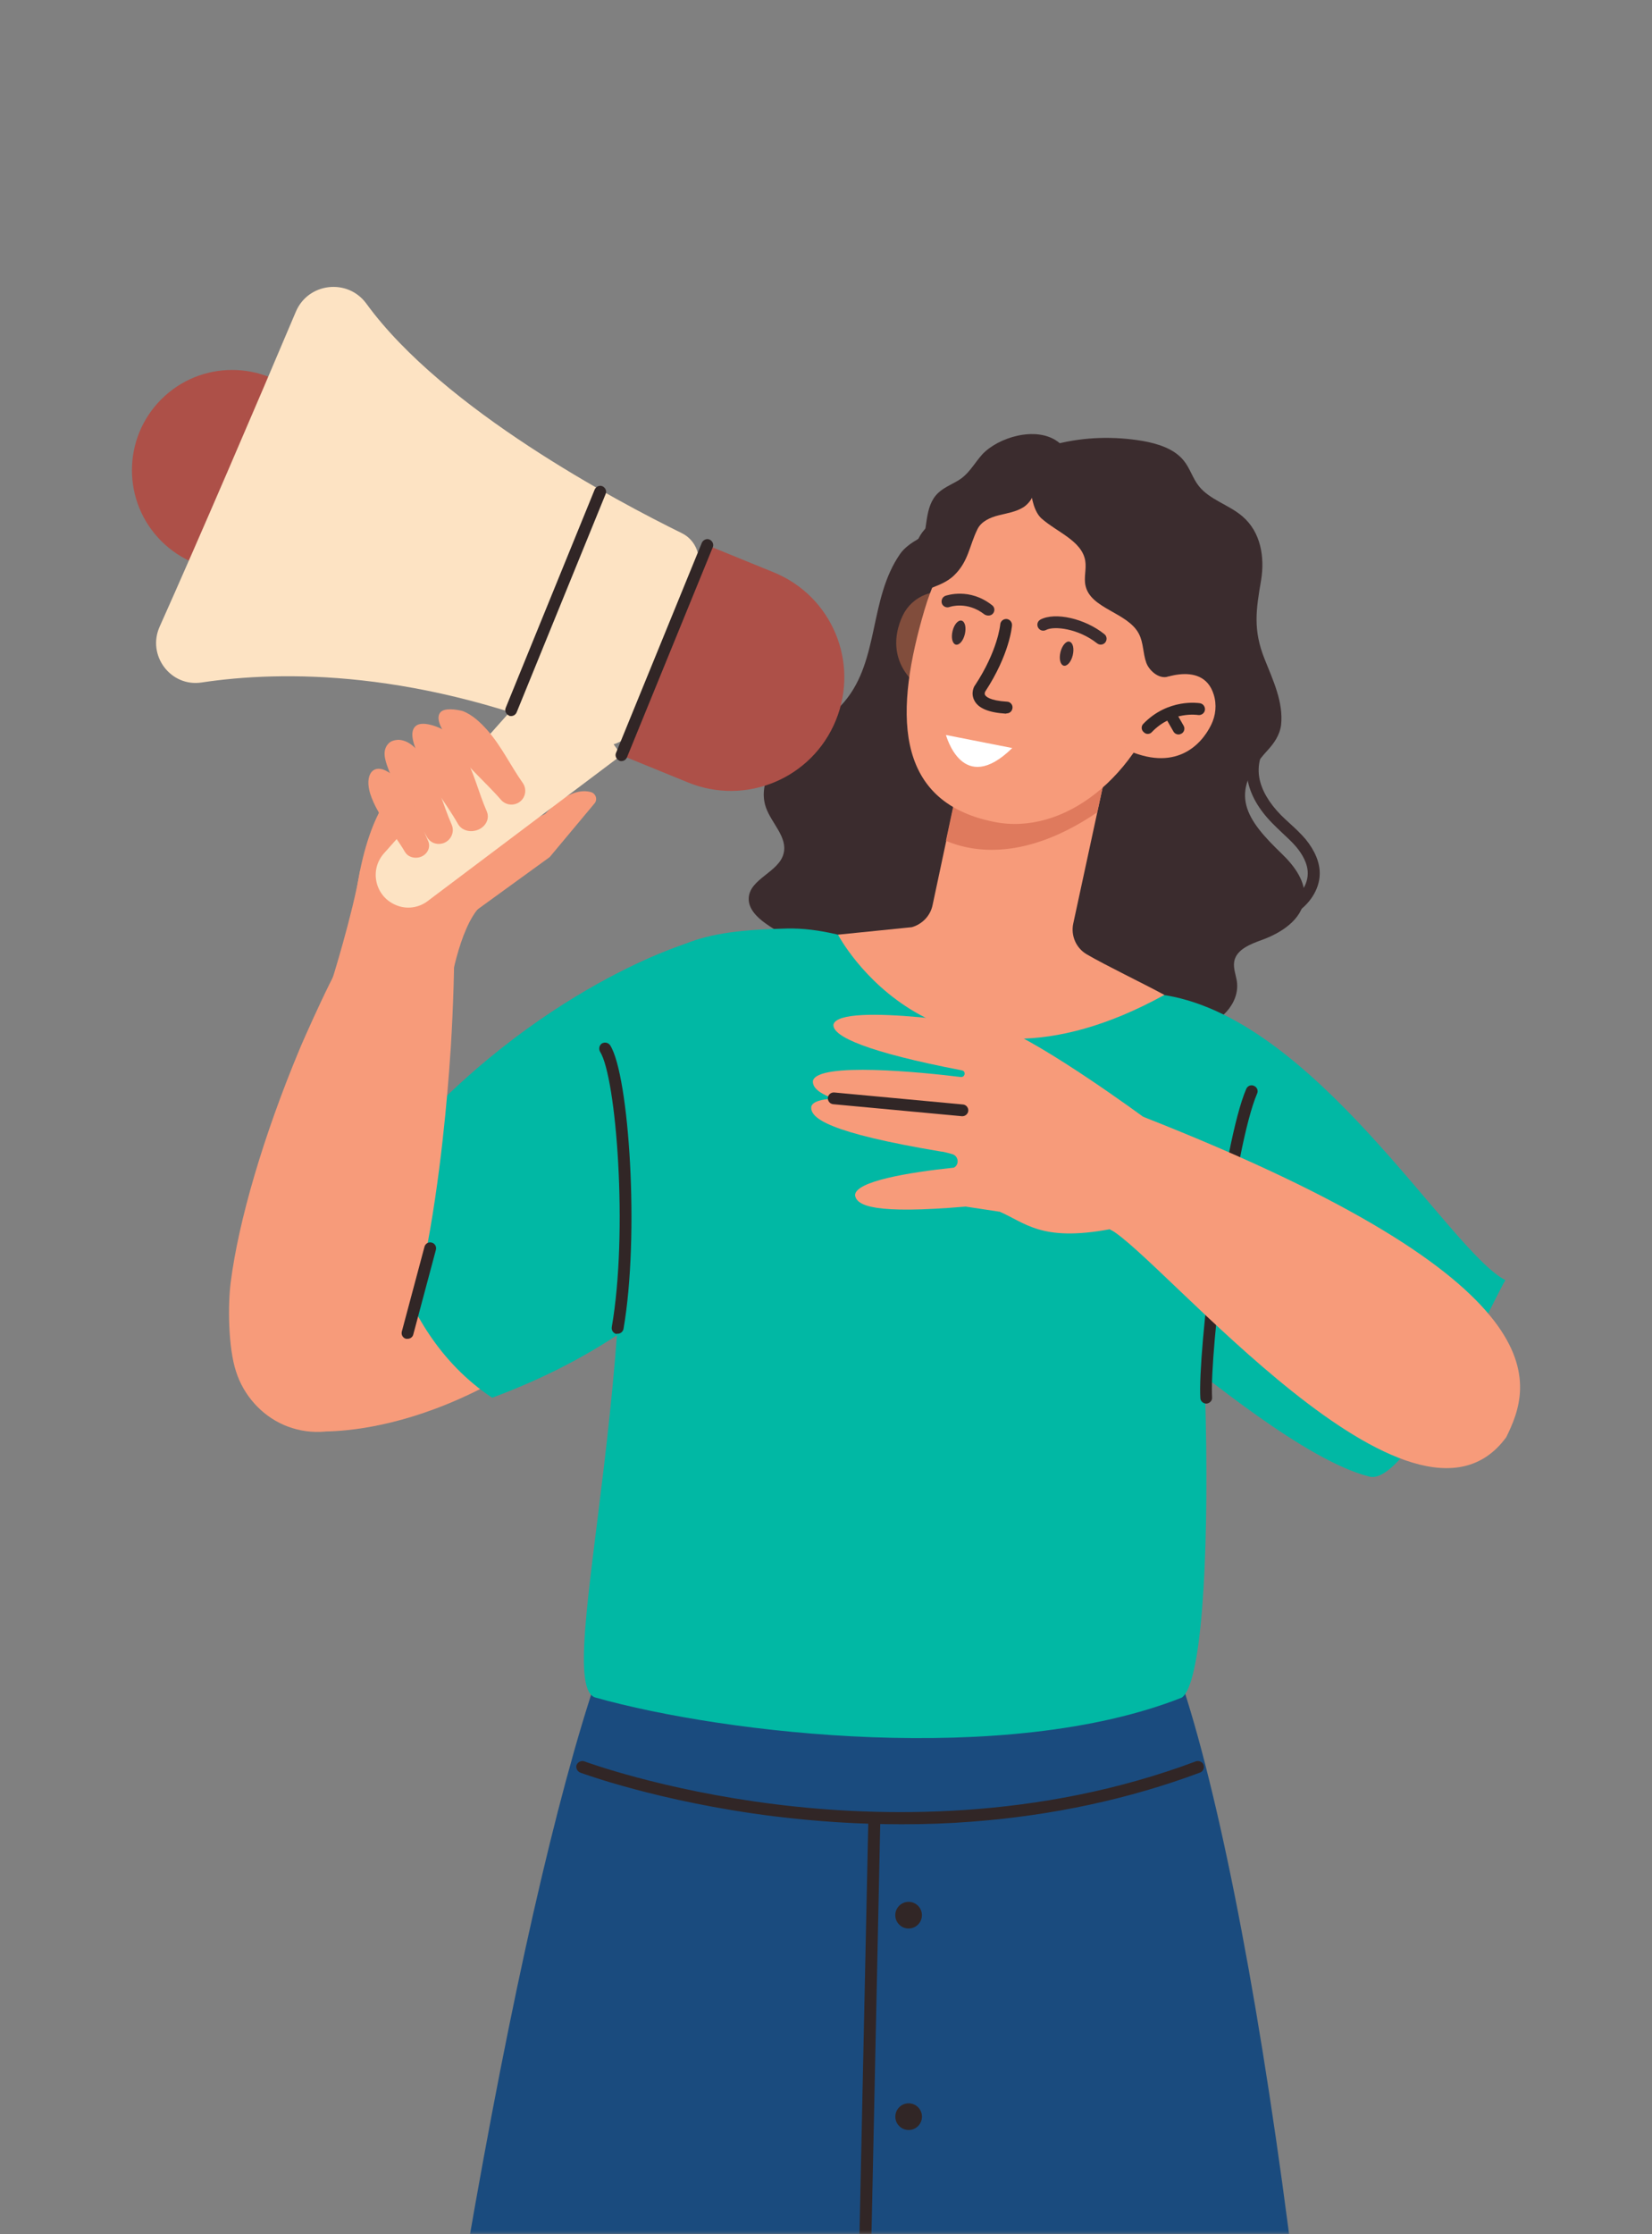 <svg width="620" height="838" viewBox="0 0 620 838" fill="none" xmlns="http://www.w3.org/2000/svg">
<rect x="0" y="0" width="620" height="838" fill="#808080" stroke="none"/>
<mask id="mask0_2446_425" style="mask-type:luminance" maskUnits="userSpaceOnUse" x="0" y="0" width="620" height="838">
<path d="M562.1 837.8H57.9C26.3 837.8 0.6 812.1 0.6 780.5V57.5C0.6 25.9 26.3 0.2 57.9 0.2H562C593.6 0.2 619.3 25.9 619.3 57.5V780.4C619.4 812.1 593.7 837.8 562.1 837.8Z" fill="white"/>
</mask>
<g mask="url(#mask0_2446_425)">
<path d="M396.7 166.5C407.1 163.9 418.1 163.6 428.8 165.4C434.5 166.4 440.6 168.3 444.2 172.7C446.6 175.6 447.6 179.4 449.9 182.3C454 187.5 461.2 189.3 466.3 193.7C473.2 199.6 474.7 209 473.3 217.6C471.4 228.7 470.2 236.2 474.6 247.2C477.8 255.2 481.7 263.4 480.8 271.9C480.3 275.8 478.1 278.9 475.5 281.7C460.9 297.7 467.6 307.3 481 320.2C485.8 324.8 490.3 330.8 489.5 337.4C488.5 345 480.9 349.9 473.8 352.5C469.4 354.1 464 356.1 463.2 360.7C462.8 363.2 463.8 365.6 464.2 368.1C465.4 376.5 457.7 384.1 449.4 385.7C441.1 387.3 432.6 384.2 425 380.5C417.4 376.8 409.9 372.4 401.6 370.9C385.8 368 373.7 374.4 358.4 366.2C354.3 364 350.5 361.3 346.2 359.6C337.3 356.2 327.3 357.9 317.8 357.3C306.8 356.6 296.1 352.7 287.2 346.3C284 344 280.8 340.8 281 336.9C281.3 329.6 292.4 327.2 294.1 320.1C295.6 314 289.6 308.9 287.5 303C284.5 294.7 289.8 285.6 296.5 279.8C303.2 274 311.3 269.9 317 263.1C330.1 247.5 326.1 224.7 337.8 207.8C341 203.2 347.8 200.7 352.7 197.8C358 194.6 363.1 195 367.4 190C371.9 184.7 373.1 177.2 378.3 172.5C382.6 167.9 390.2 168.1 396.7 166.5Z" fill="#3B2C2E"/>
<path d="M359.4 765.8C356.3 688.5 326.1 636.1 319.4 646.7C319.4 646.7 230.4 677.2 225.9 681C196.8 805.6 182.6 1059.2 182.6 1059.2C174 1134.5 162.2 1276.1 145.2 1352.5C142.1 1364 137.8 1375.4 132.2 1382.9C129.8 1386.1 124.1 1403.3 116.9 1409.9C124.5 1430.3 182.4 1397.7 194.7 1380.9C197.5 1339.6 266.6 1210.2 271 1068.8C281.9 1027.3 362.8 850.7 359.4 765.8Z" fill="#F79B7A"/>
<path d="M454.8 1382.3C450.3 1371.5 450.4 1366 449.8 1360.9C445.9 1282.3 457.4 1142.5 461.3 1067.6C461.3 1067.6 460.9 847.6 452.7 719.9C448.9 715.4 351 673.4 335.2 749.2C317.8 832.4 368.6 1019.9 372.6 1062.7C359.5 1204.1 397.9 1304.2 395 1381.8C395.9 1390.9 403.2 1402.8 403 1403C417.4 1423.1 477.2 1401.3 477.2 1401.3C454.1 1393.9 456.4 1386 454.8 1382.3Z" fill="#F79B7A"/>
<path d="M505.5 1078.8C492.8 844.8 458.7 646.2 430.4 600.7C307.3 612.8 262.2 549.8 238.6 593.6C209.2 648.3 172.5 828.4 142.6 1067.5C188.1 1096.7 388.8 1102.3 505.5 1078.8Z" fill="#1A4B7E"/>
<path d="M338.4 684.3C347.4 684.3 356.2 684 365 683.3C395.1 681 423.9 674.8 450.4 664.9C451.5 664.5 452.1 663.2 451.7 662C451.3 660.9 450 660.3 448.8 660.7C389.6 682.9 330.3 681.7 291 676.8C248.4 671.5 219.6 660.8 219.3 660.7C218.2 660.3 216.9 660.9 216.4 662C216 663.1 216.6 664.4 217.7 664.9C218 665 247.3 675.9 290.4 681.3C306.6 683.3 322.6 684.3 338.4 684.3Z" fill="#312626"/>
<path d="M319.5 1091.9C320.7 1091.9 321.7 1090.9 321.7 1089.7L330.4 682.1C330.4 680.9 329.5 679.9 328.2 679.8C327 679.8 326 680.7 325.9 682L317.2 1089.6C317.3 1090.9 318.3 1091.9 319.5 1091.9Z" fill="#312626"/>
<path d="M341 723.4C343.762 723.4 346 721.161 346 718.4C346 715.639 343.762 713.4 341 713.4C338.239 713.4 336 715.639 336 718.4C336 721.161 338.239 723.4 341 723.4Z" fill="#312626"/>
<path d="M344.554 797.512C346.506 795.56 346.506 792.394 344.554 790.441C342.601 788.489 339.435 788.489 337.483 790.441C335.53 792.394 335.53 795.56 337.483 797.512C339.435 799.465 342.601 799.465 344.554 797.512Z" fill="#312626"/>
<path d="M565 480.2C544 469.6 492.8 380.2 435.1 373C409.2 393.6 332.3 442.3 334.2 445.7C356.1 476.3 396.2 473.2 436.4 504.1C452 516 490.2 548 514 553.9C528.9 557.6 562.3 483.7 565 480.2Z" fill="#01B8A4"/>
<path d="M164.8 448.1L125.4 470.5L116.7 536.8C116.7 536.8 169.9 542.7 230.8 484.6C232.2 482.9 164.8 448.1 164.8 448.1Z" fill="#F79B7A"/>
<path d="M257.4 354C257.4 354 196.1 372.4 142.9 438C141.1 445.3 145.2 498.1 184.7 524.3C206.7 516.2 249.2 496.9 274.2 459.9C293.8 431 295.3 388 257.4 354Z" fill="#01B8A4"/>
<path d="M419.6 510.2C420.5 510.2 421.4 509.6 421.7 508.7C422.1 507.5 421.5 506.3 420.3 505.9L403 500.2C400.2 499.3 397.2 498.3 395.1 496.4C390.4 492.3 390.7 485 391 482C391.3 479.1 392 476.3 392.8 473.2C393.5 470.4 394.2 467.6 394.6 464.7C396.5 450.7 390.6 435.9 379.5 427C378.5 426.2 377.1 426.4 376.4 427.3C375.6 428.3 375.8 429.7 376.7 430.4C386.6 438.3 391.8 451.5 390.1 464.1C389.7 466.8 389.1 469.4 388.4 472.2C387.7 475.2 386.9 478.3 386.5 481.5C385.6 489.2 387.6 495.9 392.1 499.7C394.9 502.2 398.5 503.3 401.6 504.4L418.9 510.1C419.1 510.2 419.4 510.2 419.6 510.2Z" fill="#3B2C2E"/>
<path d="M169.2 392.7C170.1 377.7 170.6 362.8 170.5 347.9C170.4 331.5 144.7 366 130 358.8C128 357.8 112.6 393 112.5 393.4C98.7 426.4 89.5 458.2 86.6 480.9C85.5 489.2 85.6 505.5 88.6 514.5C91.4 523.3 98 530.8 106.5 534.5C115 538.2 125.4 538.2 133.1 533.1C161.5 514.1 168.2 407.2 169.2 392.7Z" fill="#F79B7A"/>
<path d="M437.7 376.2C437.5 376.1 401.6 372.9 369 371C346.1 362.8 319.6 347.7 295.2 348.3C262.8 349.1 248.5 353.2 227.9 377.2C248.3 494.9 205.8 632.5 223.6 636.8C272.4 650.5 378 662.7 443.5 636.8C458.1 627.2 454.9 455.7 437.7 376.2Z" fill="#01B8A4"/>
<path d="M452.7 526.5H452.8C454 526.4 455 525.4 454.9 524.2C453.9 507.5 463.3 430 471.8 410.2C472.3 409.1 471.8 407.8 470.6 407.3C469.5 406.8 468.2 407.3 467.7 408.5C459 428.7 449.4 507.6 450.5 524.6C450.6 525.6 451.6 526.5 452.7 526.5Z" fill="#312626"/>
<path d="M231.8 500.3C232.9 500.3 233.8 499.5 234 498.5C240.1 463.3 236.1 403.3 229 392.1C228.3 391.1 227 390.8 225.9 391.4C224.9 392.1 224.6 393.4 225.2 394.5C231.3 404.1 235.8 462.1 229.6 497.8C229.4 499 230.2 500.2 231.4 500.4C231.5 500.2 231.6 500.3 231.8 500.3Z" fill="#312626"/>
<path d="M153 502.2C154 502.2 154.9 501.5 155.1 500.6L163.6 468.8C163.9 467.6 163.2 466.4 162 466.1C160.8 465.8 159.6 466.5 159.3 467.7L150.8 499.5C150.5 500.7 151.2 501.9 152.4 502.2C152.6 502.2 152.8 502.2 153 502.2Z" fill="#312626"/>
<path d="M180.4 339.8C172 348.2 168.6 372 168.6 372L124.5 368C124.5 368 132.2 343.6 135.2 326.3C138.7 328.4 180.4 339.8 180.4 339.8Z" fill="#F79B7A"/>
<path d="M176.1 343.4L206.3 321.5L223.1 301.4C224.4 299.9 223.6 297.6 221.7 297.1C218.3 296.2 212.6 296.8 204.6 305.3C203.7 305.8 182.6 316.1 182.6 316.1L176.1 343.4Z" fill="#F79B7A"/>
<path d="M203.4 291.8C203.4 291.8 200.9 277.3 176.2 273.7C155.2 270.7 148.9 295.6 148.9 295.6C148.9 295.6 137.2 304.1 133.1 339.4C131.9 339.8 160.9 347.5 180.5 339.9C181 340.1 195.2 310.2 203.4 291.8Z" fill="#F79B7A"/>
<path d="M199.6 300.1L228.9 239.3C229.9 237.4 229.1 235 227.3 233.9C225.4 232.8 223.1 233.4 221.9 235.2L183.3 292.6L199.6 300.1Z" fill="#F9AF9D"/>
<path d="M153.1 325C153.7 325 154.4 324.7 154.8 324.2C169.4 306.9 191.1 311.7 192 311.9C193.2 312.2 194.4 311.4 194.7 310.2C195 309 194.2 307.8 193.1 307.5C192.1 307.3 167.9 301.8 151.5 321.3C150.7 322.2 150.8 323.6 151.8 324.4C152 324.8 152.6 325 153.1 325Z" fill="#423130"/>
<path d="M233.2 283.3L160.5 338C157.1 340.6 152.5 341.2 148.6 339.5C140.8 336.3 138.5 326.4 144.1 320.1L191.9 266.4C191.8 266.4 207.1 244.8 233.2 283.3Z" fill="#FDE3C3"/>
<path d="M113.706 202.957C128.39 188.273 128.39 164.466 113.706 149.783C99.023 135.099 75.216 135.099 60.532 149.783C45.849 164.466 45.849 188.273 60.532 202.957C75.216 217.64 99.023 217.64 113.706 202.957Z" fill="#AD5048"/>
<path d="M255.9 200C231.5 188 166.4 153.6 137.5 113.9C130.5 104.3 115.6 106 111 117C96.8 150.6 74.2 203.2 59.9 235.1C55.1 245.9 64.1 257.8 75.7 256C105.6 251.5 157.4 250.9 222.8 278.7C228.6 281.2 235.3 278.4 237.8 272.6C246.3 252.1 256.1 227.7 261.5 214.4C263.6 208.9 261.2 202.6 255.9 200Z" fill="#FDE3C3"/>
<path d="M290.4 214.7L265.4 204.5L233.2 283.3L258.2 293.5C280 302.4 304.8 292 313.7 270.2C322.6 248.4 312.2 223.6 290.4 214.7Z" fill="#AD5048"/>
<path d="M233.2 285.5C234.1 285.5 234.9 285 235.3 284.1L267.5 205.3C268 204.2 267.4 202.9 266.3 202.4C265.2 201.9 263.9 202.5 263.4 203.6L231.2 282.4C230.7 283.5 231.3 284.8 232.4 285.3C232.7 285.5 232.9 285.5 233.2 285.5Z" fill="#312626"/>
<path d="M191.8 268.6C192.7 268.6 193.5 268.1 193.9 267.2L227.3 185.3C227.8 184.2 227.2 182.9 226.1 182.4C225 181.9 223.7 182.5 223.2 183.6L189.8 265.5C189.3 266.6 189.9 267.9 191 268.4C191.2 268.6 191.5 268.6 191.8 268.6Z" fill="#312626"/>
<path d="M165.2 267.3C163.1 270 166.8 275 168.3 277.5C173.4 286.1 181.5 292.5 188 300C189.5 301.8 192.1 302.3 194.2 301.3C197.1 299.9 198 296.3 196.2 293.7C191.6 287.2 188.2 279.9 182.9 273.9C180.3 271 177.3 268.1 173.6 266.7C171.5 266.2 166.8 265.3 165.2 267.3Z" fill="#F79B7A"/>
<path d="M156.2 272.2C153.1 274.5 155.8 280.2 156.7 282.9C159.9 292.4 166.9 300.3 171.9 309.1C173.1 311.2 175.7 312.2 178.3 311.6C181.9 310.8 184 307.4 182.7 304.4C179.5 297.1 177.8 289.2 173.7 282.2C171.7 278.8 169.2 275.3 165.5 273.3C163.4 272.3 158.5 270.5 156.2 272.2Z" fill="#F79B7A"/>
<path d="M145.9 278.8C145.8 278.8 145.8 278.8 145.9 278.8C143.3 281.4 144.5 285 145.5 287.8C148.8 297.3 155.4 305.2 160.2 313.9C161.3 316 163.7 317 166 316.4C169.1 315.6 170.8 312.2 169.5 309.3C166.3 302 164.4 294.2 160.5 287.2C158.2 283.1 154.8 277.7 149.5 277.5C148.1 277.6 146.8 277.9 145.9 278.8Z" fill="#F79B7A"/>
<path d="M139 297.9C141.6 305.9 147.8 312.4 152 319.6C153 321.3 155.2 322.1 157.3 321.6C160.2 320.9 161.8 318 160.7 315.5C157.9 309.4 156.3 302.9 152.8 297.1C151.1 294.3 148.9 291.6 145.9 289.7C139.9 285.9 136.7 290.8 139 297.9Z" fill="#F79B7A"/>
<path d="M368.6 170.5C366 173.4 364.1 176.9 361 179.3C358.2 181.4 354.6 182.5 352.1 184.9C346.6 190.1 348.4 199 345.5 205.8C344.4 208.3 342.7 210.6 341.5 213.1C339.2 218 339 223.8 341.1 228.8C342.2 231.5 344.2 234.1 347.1 234.9C349.7 235.6 352.4 234.6 354.7 233.4C358.9 231.3 362.6 228.4 365.6 224.9C368.8 221.3 371.1 217.1 373.8 213.2C378.2 206.9 383.7 201.2 390 196.6C392.5 194.7 395.2 193 397.4 190.7C402.6 185 404.3 170.9 396.9 165.6C388.7 159.7 374.5 164.1 368.6 170.5Z" fill="#3B2C2E"/>
<path d="M364.8 238.1C364.8 238.1 360.9 218 347.4 223C343.7 224.4 340.6 227.2 338.9 230.7C335.2 238.2 332.9 252.3 351.5 261.9C350.8 262.7 364.8 238.1 364.8 238.1Z" fill="#814D3C"/>
<path d="M402.8 346.4L419.7 268.2L362.5 280.8L350 339.5C349.2 343.5 346.1 346.7 342.2 347.8L314.5 350.6C314.5 350.6 351 420.6 437 373.2C428.3 368.5 414.9 362.1 407.9 358C403.9 355.7 401.8 351 402.8 346.4Z" fill="#F79B7A"/>
<path d="M411.8 304.7L414 294.5C413.2 287.2 411.2 276.9 409.9 270.3L362.4 280.7L355 315.4C365.4 319.8 385 322.9 411.8 304.7Z" fill="#DF7A5D"/>
<path d="M438 255.8C427.3 292.2 398.8 313.5 373.1 308.3C334.4 300.6 336.2 265.4 346.9 229C357.6 192.6 386.6 169.1 411.8 176.5C437 184 448.7 219.5 438 255.8Z" fill="#F79B7A"/>
<path d="M398 244.6C397.4 247.1 397.9 249.3 399.2 249.7C400.5 250 402 248.3 402.6 245.8C403.2 243.3 402.7 241.1 401.4 240.7C400.2 240.3 398.6 242.1 398 244.6Z" fill="#3B2C2E"/>
<path d="M357.5 236.7C356.9 239.2 357.4 241.4 358.7 241.8C360 242.1 361.5 240.4 362.1 237.9C362.7 235.4 362.2 233.2 360.9 232.8C359.6 232.5 358.1 234.2 357.5 236.7Z" fill="#3B2C2E"/>
<path d="M413.1 241.8C413.8 241.8 414.4 241.5 414.8 241C415.6 240 415.4 238.6 414.5 237.9C407.2 232 396 229.5 390.5 232.4C389.4 233 389 234.3 389.6 235.4C390.2 236.5 391.5 236.9 392.6 236.3C395.6 234.7 404.8 235.8 411.7 241.3C412.1 241.6 412.6 241.8 413.1 241.8Z" fill="#3B2C2E"/>
<path d="M371 230.9C371.7 230.9 372.3 230.6 372.7 230.1C373.5 229.1 373.3 227.7 372.3 227C363.8 220.3 355.2 223.4 354.8 223.5C353.7 223.9 353.1 225.2 353.5 226.4C353.9 227.5 355.2 228.1 356.3 227.7C356.6 227.6 363 225.4 369.5 230.5C370 230.8 370.5 230.9 371 230.9Z" fill="#3B2C2E"/>
<path d="M377.8 267.6C379 267.6 379.9 266.7 380 265.5C380.1 264.3 379.1 263.2 377.9 263.2C371.3 262.8 370 261.2 369.7 260.7C369.4 260.2 369.7 259.6 369.7 259.5C378.9 245.5 379.8 235 379.8 234.6C379.9 233.4 379 232.3 377.8 232.2C376.6 232.1 375.5 233 375.4 234.2C375.4 234.3 374.5 244.1 365.9 257.1C365.9 257.1 365.9 257.2 365.8 257.2C365.6 257.5 364.2 260 365.7 262.8C367.2 265.7 371.1 267.3 377.5 267.7C377.7 267.6 377.8 267.6 377.8 267.6Z" fill="#312626"/>
<path d="M432.9 255.8C432.9 255.8 451.2 246.7 455.5 260.5C456.7 264.3 456.3 268.4 454.5 272C450.8 279.5 441 289.9 422.1 280.9C421.8 281.7 432.9 255.8 432.9 255.8Z" fill="#F79B7A"/>
<path d="M430.7 275.3C431.3 275.3 431.9 275.1 432.3 274.6C440 266.6 449.5 268.2 449.6 268.2C450.8 268.4 452 267.6 452.2 266.4C452.4 265.2 451.6 264 450.4 263.8C449.9 263.7 438.4 261.9 429.1 271.5C428.2 272.4 428.3 273.8 429.2 274.6C429.6 275 430.1 275.3 430.7 275.3Z" fill="#312626"/>
<path d="M442.3 275.5C442.7 275.5 443 275.4 443.4 275.2C444.5 274.6 444.8 273.2 444.2 272.2L441.1 266.8C440.5 265.7 439.1 265.4 438.1 266C437 266.6 436.7 268 437.3 269L440.4 274.4C440.8 275.1 441.5 275.5 442.3 275.5Z" fill="#312626"/>
<path d="M387 169.1C386.2 175.8 385.7 189.8 390.9 194.5C396.8 199.7 406.1 202.9 407.3 210.4C407.8 213.5 406.7 216.6 407.4 219.7C409.3 228.4 423.2 229.7 427.4 237.7C429.2 241.1 428.9 245 430.2 248.6C431.5 252.1 435.9 255.4 439.2 253.4C443.7 243.9 448 235 448.9 224.5C449.8 214.1 447.2 202.9 439.8 195.1C435.4 190.5 438.4 180.5 432.6 177.6C420.9 171.7 399.4 165 387 169.1Z" fill="#3B2C2E"/>
<path d="M353.7 218.8C355.3 218 356.8 217.1 358.2 215.7C363.5 210.5 363.8 204.7 366.8 198.6C368.2 195.6 371.6 194.1 374.8 193.3C378 192.5 381.4 192 384.2 190.2C387.6 187.9 389.4 183.3 388.5 179.2C384.3 176.7 380.4 172.8 375.5 173C370.6 173.2 365.7 175.6 363.3 179.8C360.8 184.2 361 190.4 356.8 193.1C355.4 194 353.7 194.4 352.1 195C345.8 197.5 341.9 205 343.6 211.5C343.9 212.9 344.5 214.2 344.8 215.6C345.2 217.9 344.9 220.3 346.4 222.1C348.7 220.7 351.3 220 353.7 218.8Z" fill="#3B2C2E"/>
<path d="M469 348C469.1 348 469.2 348 469.4 348C474.6 347.1 480.6 346 485.7 342.9C491.5 339.4 495.2 333.6 495.3 327.9C495.4 323.6 493.5 319.1 490 314.8C488.2 312.7 486.2 310.8 484.2 309C483 307.9 481.8 306.8 480.7 305.7C476.2 301.1 473.4 296.3 472.6 291.6C471.7 286.1 473.6 280.6 477.5 277.9C478.5 277.2 478.7 275.8 478 274.8C477.3 273.8 475.9 273.6 474.9 274.3C469.7 278 467 285.2 468.2 292.4C469.2 298 472.3 303.5 477.5 308.8C478.7 310 479.9 311.2 481.1 312.3C483 314.1 484.9 315.8 486.5 317.7C488.5 320.1 490.9 323.8 490.8 327.8C490.7 332.8 486.9 336.9 483.3 339.1C478.9 341.8 473.6 342.8 468.6 343.6C467.4 343.8 466.6 344.9 466.8 346.1C467 347.2 467.9 348 469 348Z" fill="#3B2C2E"/>
<path d="M379.9 280.6L355 275.7C355.1 275.7 361.1 299 379.9 280.6Z" fill="white"/>
<path d="M429 418.9C429 418.9 392.3 391.9 375.2 385.3C375.4 385.7 369.9 436.3 374.9 454.4C384.8 458.6 390.6 465.9 416.5 461.1C416.3 461.2 426.4 465.7 426.4 465.7L435.7 423.1L429 418.9Z" fill="#F79B7A"/>
<path d="M320.9 448.3C321.1 443.1 340.9 439.8 357.9 438H358C360.2 436.8 359.7 433.5 357.3 432.9C355.2 432.3 353.4 431.9 353.4 432C310.9 424.9 303.8 419.4 304.5 415C305.1 413.2 308.3 412.3 312.9 412.1C306.5 409.8 304.9 407.5 305.1 405.4C307 398.3 346 402.2 360.6 404C361.5 404.1 362.2 403.3 362 402.4C361.9 401.9 361.5 401.6 361 401.5C325.7 394.7 312.3 388.8 312.8 384.3C315.2 375.5 375.3 385.4 375.3 385.4L375 454.5L362.4 452.6C328.4 455.5 321.4 452.4 320.9 448.3Z" fill="#F79B7A"/>
<path d="M361.2 418.7C362.3 418.7 363.3 417.8 363.4 416.7C363.5 415.5 362.6 414.4 361.4 414.3L313.1 409.8C311.9 409.7 310.8 410.6 310.7 411.8C310.6 413 311.5 414.1 312.7 414.2L361 418.7C361.1 418.7 361.1 418.7 361.2 418.7Z" fill="#312626"/>
<path d="M429 418.9C429 418.9 419.9 449 416.6 461.1C436.2 471.9 530.4 587 565.3 539.1C574.8 519.8 588.8 481.7 429 418.9Z" fill="#F79B7A"/>
</g>
</svg>
